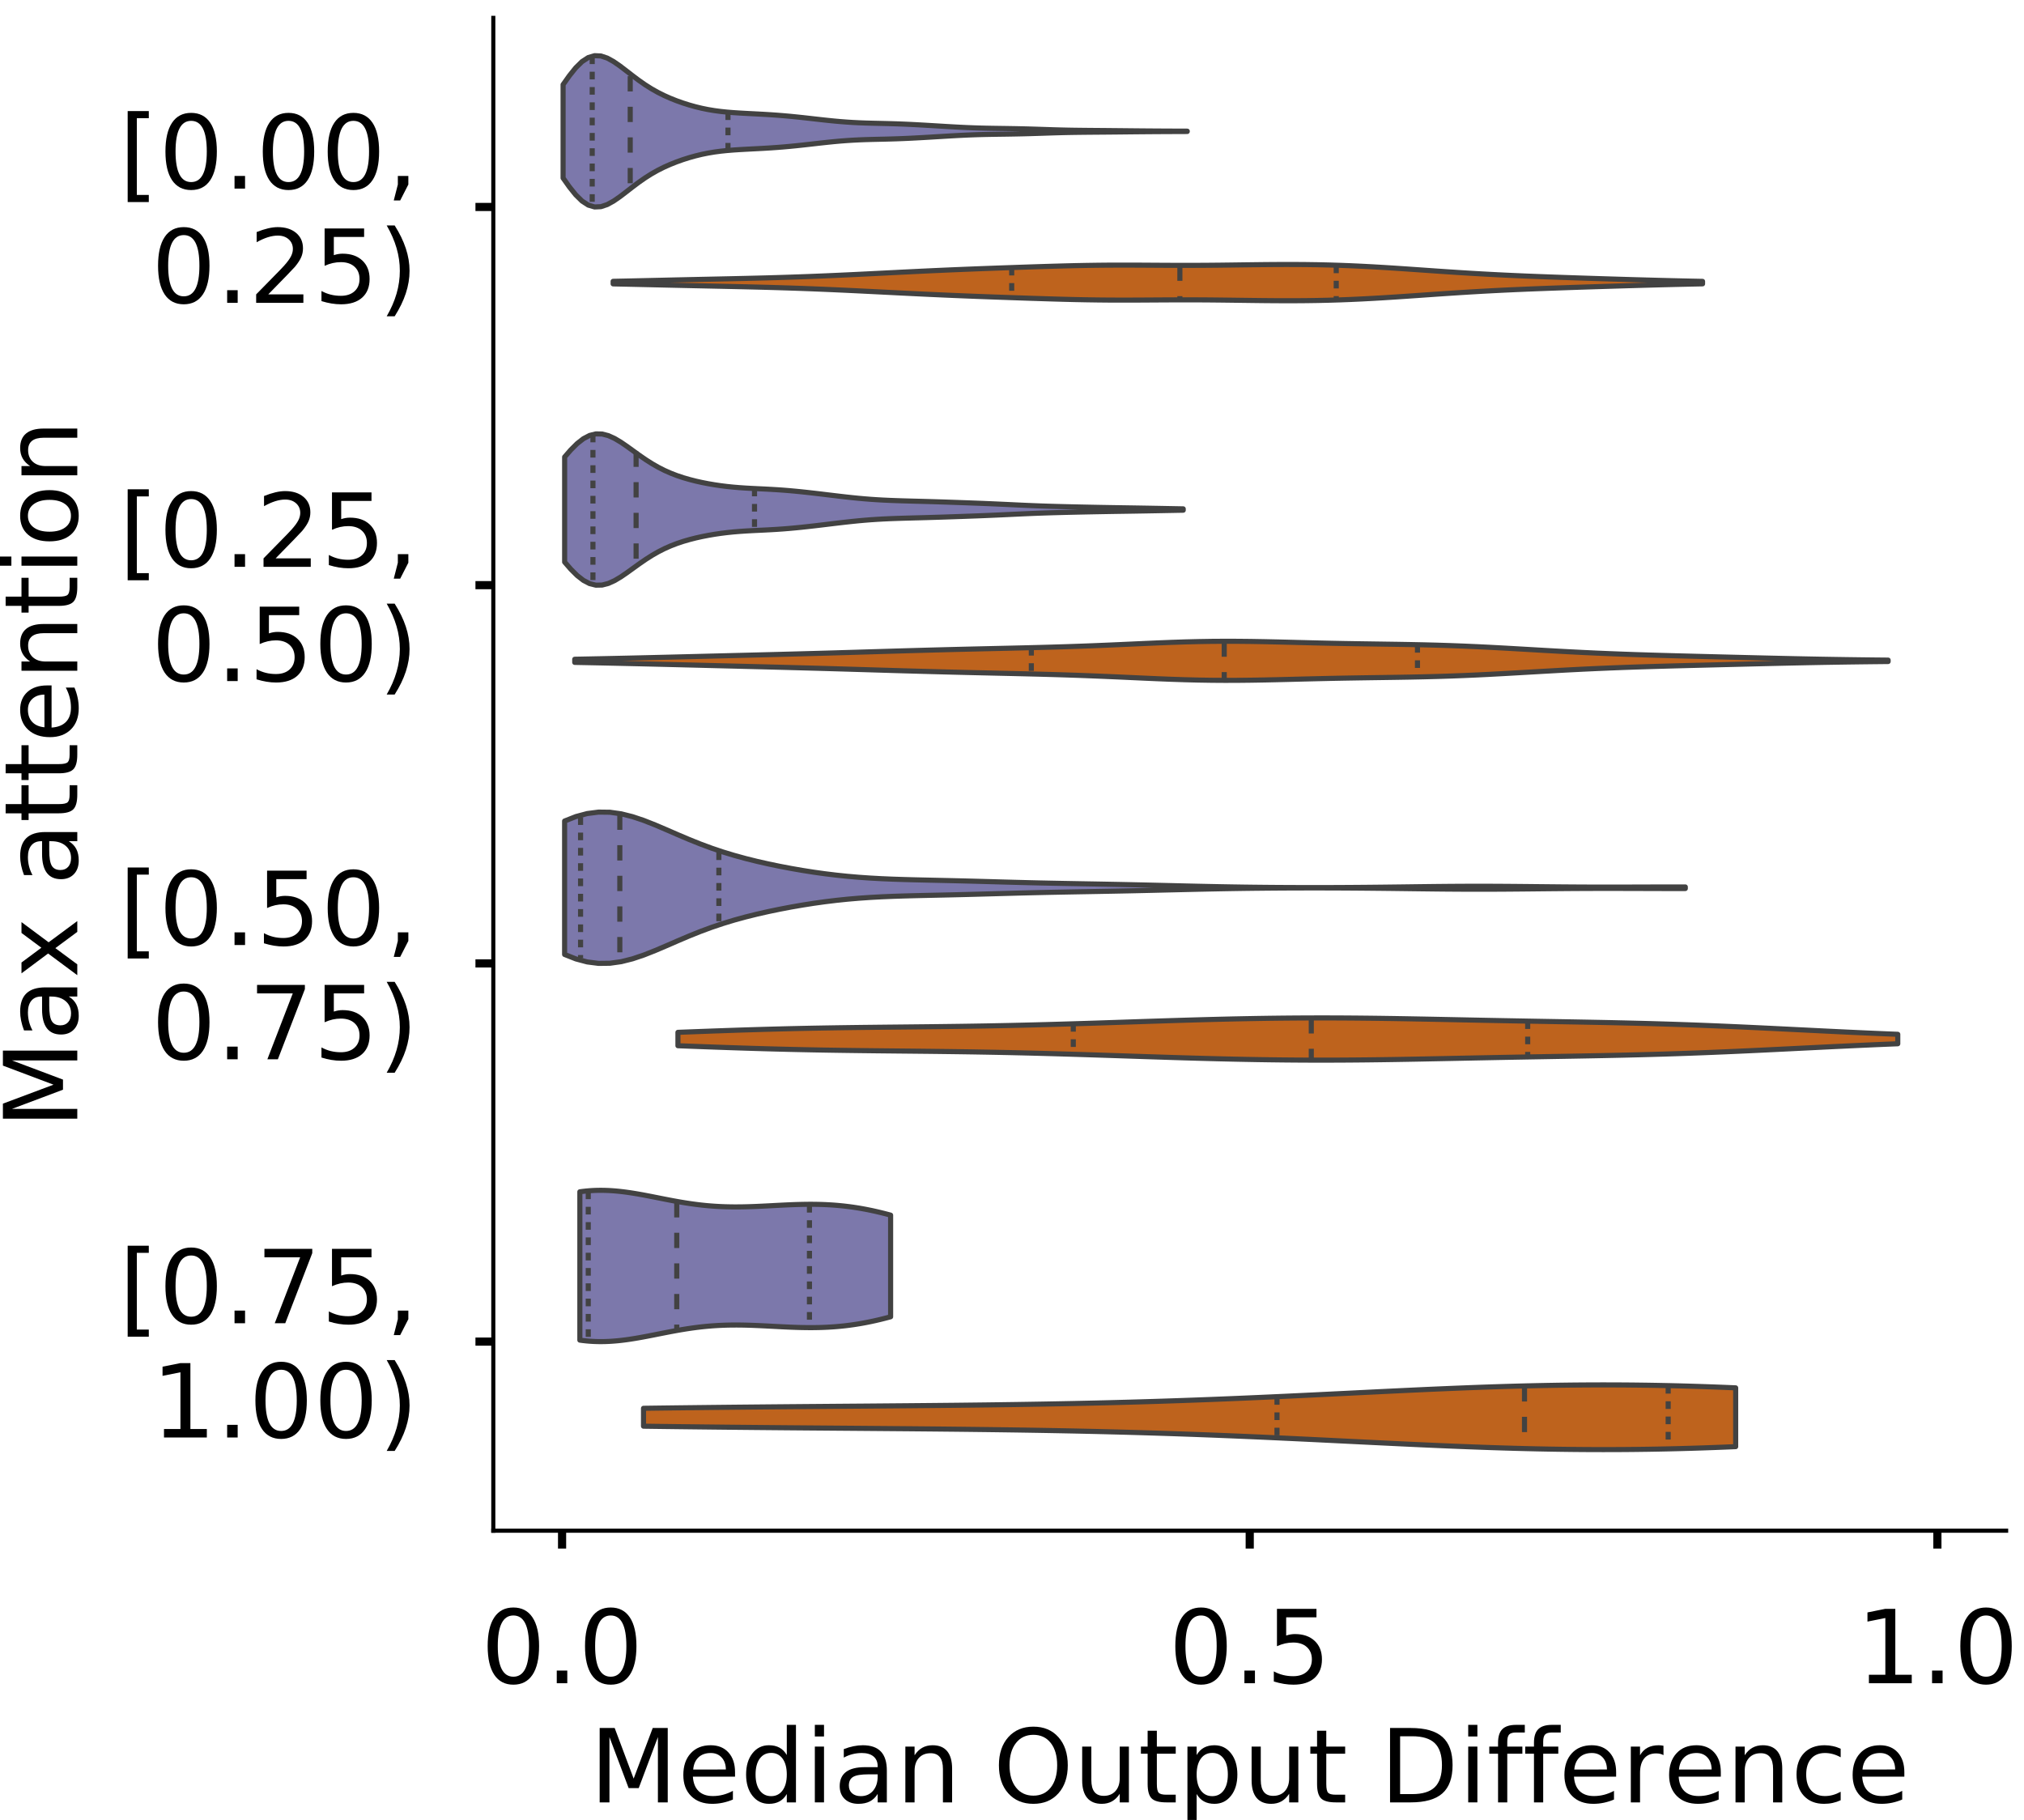 <?xml version="1.0" encoding="utf-8" standalone="no"?>
<!DOCTYPE svg PUBLIC "-//W3C//DTD SVG 1.1//EN"
  "http://www.w3.org/Graphics/SVG/1.1/DTD/svg11.dtd">
<!-- Created with matplotlib (https://matplotlib.org/) -->
<svg height="356.753pt" version="1.1" viewBox="0 0 396.753 356.753" width="396.753pt" xmlns="http://www.w3.org/2000/svg" xmlns:xlink="http://www.w3.org/1999/xlink">
 <defs>
  <style type="text/css">
*{stroke-linecap:butt;stroke-linejoin:round;}
  </style>
 </defs>
 <g id="figure_1">
  <g id="patch_1">
   <path d="M 0 356.753 
L 396.753 356.753 
L 396.753 0 
L 0 0 
z
" style="fill:#ffffff;"/>
  </g>
  <g id="axes_1">
   <g id="patch_2">
    <path d="M 96.7 300.053 
L 393.253 300.053 
L 393.253 3.5 
L 96.7 3.5 
z
" style="fill:#ffffff;"/>
   </g>
   <g id="PolyCollection_1">
    <defs>
     <path d="M 110.38 -321.854 
L 110.38 -340.17 
L 111.616 -341.915 
L 112.852 -343.458 
L 114.087 -344.674 
L 115.323 -345.478 
L 116.559 -345.839 
L 117.795 -345.783 
L 119.031 -345.371 
L 120.267 -344.692 
L 121.502 -343.84 
L 122.738 -342.898 
L 123.974 -341.939 
L 125.21 -341.011 
L 126.446 -340.148 
L 127.682 -339.365 
L 128.917 -338.666 
L 130.153 -338.046 
L 131.389 -337.495 
L 132.625 -337.004 
L 133.861 -336.565 
L 135.097 -336.173 
L 136.332 -335.827 
L 137.568 -335.528 
L 138.804 -335.276 
L 140.04 -335.07 
L 141.276 -334.906 
L 142.512 -334.777 
L 143.748 -334.677 
L 144.983 -334.596 
L 146.219 -334.527 
L 147.455 -334.463 
L 148.691 -334.399 
L 149.927 -334.33 
L 151.163 -334.254 
L 152.398 -334.167 
L 153.634 -334.068 
L 154.87 -333.958 
L 156.106 -333.835 
L 157.342 -333.704 
L 158.578 -333.566 
L 159.813 -333.426 
L 161.049 -333.287 
L 162.285 -333.153 
L 163.521 -333.029 
L 164.757 -332.918 
L 165.993 -332.823 
L 167.229 -332.744 
L 168.464 -332.683 
L 169.7 -332.637 
L 170.936 -332.602 
L 172.172 -332.573 
L 173.408 -332.544 
L 174.644 -332.512 
L 175.879 -332.473 
L 177.115 -332.426 
L 178.351 -332.371 
L 179.587 -332.308 
L 180.823 -332.24 
L 182.059 -332.168 
L 183.294 -332.094 
L 184.53 -332.019 
L 185.766 -331.945 
L 187.002 -331.874 
L 188.238 -331.808 
L 189.474 -331.749 
L 190.709 -331.699 
L 191.945 -331.659 
L 193.181 -331.628 
L 194.417 -331.604 
L 195.653 -331.585 
L 196.889 -331.567 
L 198.125 -331.548 
L 199.36 -331.526 
L 200.596 -331.499 
L 201.832 -331.466 
L 203.068 -331.429 
L 204.304 -331.388 
L 205.54 -331.348 
L 206.775 -331.309 
L 208.011 -331.275 
L 209.247 -331.247 
L 210.483 -331.225 
L 211.719 -331.208 
L 212.955 -331.195 
L 214.19 -331.184 
L 215.426 -331.174 
L 216.662 -331.164 
L 217.898 -331.152 
L 219.134 -331.14 
L 220.37 -331.128 
L 221.606 -331.115 
L 222.841 -331.103 
L 224.077 -331.092 
L 225.313 -331.082 
L 226.549 -331.073 
L 227.785 -331.066 
L 229.021 -331.06 
L 230.256 -331.054 
L 231.492 -331.05 
L 232.728 -331.045 
L 232.728 -330.979 
L 232.728 -330.979 
L 231.492 -330.974 
L 230.256 -330.969 
L 229.021 -330.964 
L 227.785 -330.958 
L 226.549 -330.951 
L 225.313 -330.942 
L 224.077 -330.932 
L 222.841 -330.921 
L 221.606 -330.909 
L 220.37 -330.896 
L 219.134 -330.883 
L 217.898 -330.871 
L 216.662 -330.86 
L 215.426 -330.85 
L 214.19 -330.84 
L 212.955 -330.829 
L 211.719 -330.816 
L 210.483 -330.799 
L 209.247 -330.777 
L 208.011 -330.749 
L 206.775 -330.714 
L 205.54 -330.676 
L 204.304 -330.635 
L 203.068 -330.595 
L 201.832 -330.558 
L 200.596 -330.525 
L 199.36 -330.498 
L 198.125 -330.475 
L 196.889 -330.456 
L 195.653 -330.439 
L 194.417 -330.42 
L 193.181 -330.396 
L 191.945 -330.365 
L 190.709 -330.325 
L 189.474 -330.275 
L 188.238 -330.216 
L 187.002 -330.15 
L 185.766 -330.078 
L 184.53 -330.004 
L 183.294 -329.93 
L 182.059 -329.855 
L 180.823 -329.784 
L 179.587 -329.716 
L 178.351 -329.653 
L 177.115 -329.598 
L 175.879 -329.55 
L 174.644 -329.511 
L 173.408 -329.479 
L 172.172 -329.451 
L 170.936 -329.422 
L 169.7 -329.387 
L 168.464 -329.341 
L 167.229 -329.279 
L 165.993 -329.201 
L 164.757 -329.106 
L 163.521 -328.995 
L 162.285 -328.87 
L 161.049 -328.737 
L 159.813 -328.598 
L 158.578 -328.458 
L 157.342 -328.32 
L 156.106 -328.188 
L 154.87 -328.066 
L 153.634 -327.955 
L 152.398 -327.857 
L 151.163 -327.77 
L 149.927 -327.694 
L 148.691 -327.625 
L 147.455 -327.561 
L 146.219 -327.497 
L 144.983 -327.428 
L 143.748 -327.347 
L 142.512 -327.246 
L 141.276 -327.118 
L 140.04 -326.954 
L 138.804 -326.747 
L 137.568 -326.496 
L 136.332 -326.196 
L 135.097 -325.851 
L 133.861 -325.459 
L 132.625 -325.019 
L 131.389 -324.528 
L 130.153 -323.978 
L 128.917 -323.358 
L 127.682 -322.659 
L 126.446 -321.876 
L 125.21 -321.012 
L 123.974 -320.085 
L 122.738 -319.125 
L 121.502 -318.184 
L 120.267 -317.331 
L 119.031 -316.652 
L 117.795 -316.241 
L 116.559 -316.184 
L 115.323 -316.546 
L 114.087 -317.35 
L 112.852 -318.565 
L 111.616 -320.109 
L 110.38 -321.854 
z
" id="m04c7c78bac" style="stroke:#424242;"/>
    </defs>
    <g clip-path="url(#pbaf3071755)">
     <use style="fill:#7c78ab;stroke:#424242;" x="0" xlink:href="#m04c7c78bac" y="356.753"/>
    </g>
   </g>
   <g id="PolyCollection_2">
    <defs>
     <path d="M 120.188 -301.105 
L 120.188 -301.608 
L 122.345 -301.653 
L 124.502 -301.7 
L 126.659 -301.749 
L 128.816 -301.798 
L 130.973 -301.848 
L 133.13 -301.896 
L 135.288 -301.944 
L 137.445 -301.99 
L 139.602 -302.036 
L 141.759 -302.082 
L 143.916 -302.129 
L 146.073 -302.178 
L 148.23 -302.23 
L 150.387 -302.285 
L 152.545 -302.347 
L 154.702 -302.414 
L 156.859 -302.487 
L 159.016 -302.567 
L 161.173 -302.654 
L 163.33 -302.746 
L 165.487 -302.844 
L 167.644 -302.946 
L 169.802 -303.052 
L 171.959 -303.16 
L 174.116 -303.268 
L 176.273 -303.377 
L 178.43 -303.483 
L 180.587 -303.588 
L 182.744 -303.689 
L 184.901 -303.786 
L 187.059 -303.879 
L 189.216 -303.967 
L 191.373 -304.052 
L 193.53 -304.133 
L 195.687 -304.211 
L 197.844 -304.287 
L 200.001 -304.361 
L 202.159 -304.434 
L 204.316 -304.503 
L 206.473 -304.569 
L 208.63 -304.629 
L 210.787 -304.682 
L 212.944 -304.725 
L 215.101 -304.757 
L 217.258 -304.778 
L 219.416 -304.786 
L 221.573 -304.785 
L 223.73 -304.776 
L 225.887 -304.763 
L 228.044 -304.75 
L 230.201 -304.74 
L 232.358 -304.736 
L 234.515 -304.739 
L 236.673 -304.751 
L 238.83 -304.771 
L 240.987 -304.797 
L 243.144 -304.826 
L 245.301 -304.854 
L 247.458 -304.88 
L 249.615 -304.899 
L 251.772 -304.909 
L 253.93 -304.907 
L 256.087 -304.891 
L 258.244 -304.86 
L 260.401 -304.811 
L 262.558 -304.746 
L 264.715 -304.664 
L 266.872 -304.565 
L 269.029 -304.452 
L 271.187 -304.326 
L 273.344 -304.189 
L 275.501 -304.045 
L 277.658 -303.897 
L 279.815 -303.746 
L 281.972 -303.596 
L 284.129 -303.45 
L 286.286 -303.31 
L 288.444 -303.177 
L 290.601 -303.052 
L 292.758 -302.936 
L 294.915 -302.828 
L 297.072 -302.729 
L 299.229 -302.636 
L 301.386 -302.551 
L 303.543 -302.47 
L 305.701 -302.393 
L 307.858 -302.319 
L 310.015 -302.247 
L 312.172 -302.178 
L 314.329 -302.11 
L 316.486 -302.044 
L 318.643 -301.979 
L 320.8 -301.917 
L 322.958 -301.857 
L 325.115 -301.799 
L 327.272 -301.744 
L 329.429 -301.693 
L 331.586 -301.644 
L 333.743 -301.6 
L 333.743 -301.113 
L 333.743 -301.113 
L 331.586 -301.069 
L 329.429 -301.02 
L 327.272 -300.969 
L 325.115 -300.914 
L 322.958 -300.856 
L 320.8 -300.796 
L 318.643 -300.734 
L 316.486 -300.669 
L 314.329 -300.603 
L 312.172 -300.535 
L 310.015 -300.466 
L 307.858 -300.394 
L 305.701 -300.32 
L 303.543 -300.243 
L 301.386 -300.162 
L 299.229 -300.077 
L 297.072 -299.984 
L 294.915 -299.885 
L 292.758 -299.777 
L 290.601 -299.661 
L 288.444 -299.536 
L 286.286 -299.403 
L 284.129 -299.263 
L 281.972 -299.117 
L 279.815 -298.967 
L 277.658 -298.816 
L 275.501 -298.668 
L 273.344 -298.524 
L 271.187 -298.387 
L 269.029 -298.261 
L 266.872 -298.148 
L 264.715 -298.049 
L 262.558 -297.967 
L 260.401 -297.902 
L 258.244 -297.853 
L 256.087 -297.822 
L 253.93 -297.806 
L 251.772 -297.804 
L 249.615 -297.814 
L 247.458 -297.833 
L 245.301 -297.859 
L 243.144 -297.887 
L 240.987 -297.916 
L 238.83 -297.942 
L 236.673 -297.962 
L 234.515 -297.974 
L 232.358 -297.977 
L 230.201 -297.973 
L 228.044 -297.963 
L 225.887 -297.95 
L 223.73 -297.937 
L 221.573 -297.928 
L 219.416 -297.927 
L 217.258 -297.935 
L 215.101 -297.956 
L 212.944 -297.988 
L 210.787 -298.031 
L 208.63 -298.084 
L 206.473 -298.144 
L 204.316 -298.21 
L 202.159 -298.279 
L 200.001 -298.352 
L 197.844 -298.426 
L 195.687 -298.502 
L 193.53 -298.58 
L 191.373 -298.661 
L 189.216 -298.746 
L 187.059 -298.834 
L 184.901 -298.927 
L 182.744 -299.024 
L 180.587 -299.125 
L 178.43 -299.23 
L 176.273 -299.336 
L 174.116 -299.445 
L 171.959 -299.553 
L 169.802 -299.661 
L 167.644 -299.767 
L 165.487 -299.869 
L 163.33 -299.967 
L 161.173 -300.059 
L 159.016 -300.146 
L 156.859 -300.226 
L 154.702 -300.299 
L 152.545 -300.366 
L 150.387 -300.428 
L 148.23 -300.483 
L 146.073 -300.535 
L 143.916 -300.584 
L 141.759 -300.631 
L 139.602 -300.677 
L 137.445 -300.723 
L 135.288 -300.769 
L 133.13 -300.817 
L 130.973 -300.865 
L 128.816 -300.915 
L 126.659 -300.964 
L 124.502 -301.013 
L 122.345 -301.06 
L 120.188 -301.105 
z
" id="m1117f36a89" style="stroke:#424242;"/>
    </defs>
    <g clip-path="url(#pbaf3071755)">
     <use style="fill:#be631d;stroke:#424242;" x="0" xlink:href="#m1117f36a89" y="356.753"/>
    </g>
   </g>
   <g id="PolyCollection_3">
    <defs>
     <path d="M 110.683 -246.574 
L 110.683 -267.173 
L 111.908 -268.583 
L 113.133 -269.803 
L 114.358 -270.758 
L 115.583 -271.398 
L 116.807 -271.701 
L 118.032 -271.677 
L 119.257 -271.359 
L 120.482 -270.803 
L 121.707 -270.074 
L 122.931 -269.236 
L 124.156 -268.352 
L 125.381 -267.47 
L 126.606 -266.628 
L 127.831 -265.85 
L 129.056 -265.149 
L 130.28 -264.529 
L 131.505 -263.988 
L 132.73 -263.517 
L 133.955 -263.109 
L 135.18 -262.754 
L 136.404 -262.443 
L 137.629 -262.17 
L 138.854 -261.931 
L 140.079 -261.722 
L 141.304 -261.542 
L 142.528 -261.39 
L 143.753 -261.264 
L 144.978 -261.162 
L 146.203 -261.079 
L 147.428 -261.011 
L 148.653 -260.951 
L 149.877 -260.893 
L 151.102 -260.829 
L 152.327 -260.756 
L 153.552 -260.671 
L 154.777 -260.572 
L 156.001 -260.46 
L 157.226 -260.337 
L 158.451 -260.205 
L 159.676 -260.065 
L 160.901 -259.921 
L 162.126 -259.773 
L 163.35 -259.626 
L 164.575 -259.48 
L 165.8 -259.339 
L 167.025 -259.206 
L 168.25 -259.083 
L 169.474 -258.973 
L 170.699 -258.876 
L 171.924 -258.794 
L 173.149 -258.725 
L 174.374 -258.669 
L 175.598 -258.622 
L 176.823 -258.582 
L 178.048 -258.547 
L 179.273 -258.514 
L 180.498 -258.482 
L 181.723 -258.448 
L 182.947 -258.412 
L 184.172 -258.375 
L 185.397 -258.335 
L 186.622 -258.294 
L 187.847 -258.251 
L 189.071 -258.208 
L 190.296 -258.163 
L 191.521 -258.118 
L 192.746 -258.07 
L 193.971 -258.019 
L 195.196 -257.966 
L 196.42 -257.91 
L 197.645 -257.853 
L 198.87 -257.794 
L 200.095 -257.737 
L 201.32 -257.682 
L 202.544 -257.631 
L 203.769 -257.584 
L 204.994 -257.542 
L 206.219 -257.504 
L 207.444 -257.47 
L 208.668 -257.438 
L 209.893 -257.409 
L 211.118 -257.381 
L 212.343 -257.355 
L 213.568 -257.33 
L 214.793 -257.306 
L 216.017 -257.283 
L 217.242 -257.262 
L 218.467 -257.242 
L 219.692 -257.223 
L 220.917 -257.204 
L 222.141 -257.185 
L 223.366 -257.165 
L 224.591 -257.144 
L 225.816 -257.122 
L 227.041 -257.1 
L 228.265 -257.077 
L 229.49 -257.054 
L 230.715 -257.031 
L 231.94 -257.008 
L 231.94 -256.739 
L 231.94 -256.739 
L 230.715 -256.716 
L 229.49 -256.693 
L 228.265 -256.67 
L 227.041 -256.647 
L 225.816 -256.625 
L 224.591 -256.603 
L 223.366 -256.582 
L 222.141 -256.562 
L 220.917 -256.543 
L 219.692 -256.524 
L 218.467 -256.505 
L 217.242 -256.485 
L 216.017 -256.464 
L 214.793 -256.441 
L 213.568 -256.417 
L 212.343 -256.392 
L 211.118 -256.366 
L 209.893 -256.338 
L 208.668 -256.309 
L 207.444 -256.277 
L 206.219 -256.243 
L 204.994 -256.205 
L 203.769 -256.163 
L 202.544 -256.116 
L 201.32 -256.065 
L 200.095 -256.01 
L 198.87 -255.953 
L 197.645 -255.894 
L 196.42 -255.837 
L 195.196 -255.781 
L 193.971 -255.728 
L 192.746 -255.677 
L 191.521 -255.629 
L 190.296 -255.584 
L 189.071 -255.539 
L 187.847 -255.496 
L 186.622 -255.453 
L 185.397 -255.412 
L 184.172 -255.372 
L 182.947 -255.335 
L 181.723 -255.299 
L 180.498 -255.265 
L 179.273 -255.233 
L 178.048 -255.2 
L 176.823 -255.165 
L 175.598 -255.125 
L 174.374 -255.078 
L 173.149 -255.022 
L 171.924 -254.953 
L 170.699 -254.871 
L 169.474 -254.774 
L 168.25 -254.664 
L 167.025 -254.541 
L 165.8 -254.408 
L 164.575 -254.267 
L 163.35 -254.121 
L 162.126 -253.974 
L 160.901 -253.826 
L 159.676 -253.682 
L 158.451 -253.542 
L 157.226 -253.41 
L 156.001 -253.287 
L 154.777 -253.175 
L 153.552 -253.076 
L 152.327 -252.991 
L 151.102 -252.918 
L 149.877 -252.854 
L 148.653 -252.796 
L 147.428 -252.736 
L 146.203 -252.668 
L 144.978 -252.585 
L 143.753 -252.483 
L 142.528 -252.357 
L 141.304 -252.205 
L 140.079 -252.025 
L 138.854 -251.816 
L 137.629 -251.577 
L 136.404 -251.304 
L 135.18 -250.993 
L 133.955 -250.638 
L 132.73 -250.23 
L 131.505 -249.759 
L 130.28 -249.218 
L 129.056 -248.598 
L 127.831 -247.897 
L 126.606 -247.119 
L 125.381 -246.277 
L 124.156 -245.395 
L 122.931 -244.511 
L 121.707 -243.673 
L 120.482 -242.944 
L 119.257 -242.388 
L 118.032 -242.07 
L 116.807 -242.046 
L 115.583 -242.349 
L 114.358 -242.989 
L 113.133 -243.944 
L 111.908 -245.164 
L 110.683 -246.574 
z
" id="m64ba92608f" style="stroke:#424242;"/>
    </defs>
    <g clip-path="url(#pbaf3071755)">
     <use style="fill:#7c78ab;stroke:#424242;" x="0" xlink:href="#m64ba92608f" y="356.753"/>
    </g>
   </g>
   <g id="PolyCollection_4">
    <defs>
     <path d="M 112.663 -226.909 
L 112.663 -227.528 
L 115.263 -227.578 
L 117.864 -227.631 
L 120.464 -227.686 
L 123.065 -227.744 
L 125.666 -227.804 
L 128.266 -227.865 
L 130.867 -227.928 
L 133.467 -227.992 
L 136.068 -228.057 
L 138.669 -228.122 
L 141.269 -228.187 
L 143.87 -228.252 
L 146.47 -228.317 
L 149.071 -228.383 
L 151.672 -228.449 
L 154.272 -228.517 
L 156.873 -228.586 
L 159.473 -228.657 
L 162.074 -228.73 
L 164.674 -228.806 
L 167.275 -228.882 
L 169.876 -228.96 
L 172.476 -229.037 
L 175.077 -229.114 
L 177.677 -229.19 
L 180.278 -229.264 
L 182.879 -229.334 
L 185.479 -229.402 
L 188.08 -229.467 
L 190.68 -229.529 
L 193.281 -229.589 
L 195.882 -229.648 
L 198.482 -229.707 
L 201.083 -229.769 
L 203.683 -229.834 
L 206.284 -229.905 
L 208.885 -229.983 
L 211.485 -230.071 
L 214.086 -230.168 
L 216.686 -230.274 
L 219.287 -230.388 
L 221.888 -230.505 
L 224.488 -230.623 
L 227.089 -230.736 
L 229.689 -230.838 
L 232.29 -230.924 
L 234.891 -230.989 
L 237.491 -231.032 
L 240.092 -231.049 
L 242.692 -231.042 
L 245.293 -231.015 
L 247.894 -230.969 
L 250.494 -230.912 
L 253.095 -230.848 
L 255.695 -230.782 
L 258.296 -230.719 
L 260.897 -230.661 
L 263.497 -230.61 
L 266.098 -230.566 
L 268.698 -230.527 
L 271.299 -230.489 
L 273.9 -230.451 
L 276.5 -230.406 
L 279.101 -230.352 
L 281.701 -230.285 
L 284.302 -230.202 
L 286.903 -230.104 
L 289.503 -229.99 
L 292.104 -229.862 
L 294.704 -229.723 
L 297.305 -229.575 
L 299.906 -229.425 
L 302.506 -229.274 
L 305.107 -229.127 
L 307.707 -228.987 
L 310.308 -228.855 
L 312.908 -228.734 
L 315.509 -228.623 
L 318.11 -228.523 
L 320.71 -228.432 
L 323.311 -228.35 
L 325.911 -228.274 
L 328.512 -228.203 
L 331.113 -228.136 
L 333.713 -228.07 
L 336.314 -228.005 
L 338.914 -227.94 
L 341.515 -227.876 
L 344.116 -227.812 
L 346.716 -227.75 
L 349.317 -227.69 
L 351.917 -227.632 
L 354.518 -227.579 
L 357.119 -227.53 
L 359.719 -227.486 
L 362.32 -227.447 
L 364.92 -227.412 
L 367.521 -227.382 
L 370.122 -227.356 
L 370.122 -227.081 
L 370.122 -227.081 
L 367.521 -227.054 
L 364.92 -227.024 
L 362.32 -226.99 
L 359.719 -226.95 
L 357.119 -226.906 
L 354.518 -226.857 
L 351.917 -226.804 
L 349.317 -226.747 
L 346.716 -226.687 
L 344.116 -226.624 
L 341.515 -226.56 
L 338.914 -226.496 
L 336.314 -226.431 
L 333.713 -226.366 
L 331.113 -226.301 
L 328.512 -226.233 
L 325.911 -226.162 
L 323.311 -226.086 
L 320.71 -226.004 
L 318.11 -225.913 
L 315.509 -225.813 
L 312.908 -225.702 
L 310.308 -225.581 
L 307.707 -225.45 
L 305.107 -225.309 
L 302.506 -225.162 
L 299.906 -225.012 
L 297.305 -224.861 
L 294.704 -224.714 
L 292.104 -224.574 
L 289.503 -224.446 
L 286.903 -224.332 
L 284.302 -224.234 
L 281.701 -224.152 
L 279.101 -224.085 
L 276.5 -224.03 
L 273.9 -223.986 
L 271.299 -223.947 
L 268.698 -223.91 
L 266.098 -223.87 
L 263.497 -223.826 
L 260.897 -223.775 
L 258.296 -223.717 
L 255.695 -223.654 
L 253.095 -223.588 
L 250.494 -223.524 
L 247.894 -223.467 
L 245.293 -223.422 
L 242.692 -223.394 
L 240.092 -223.387 
L 237.491 -223.405 
L 234.891 -223.447 
L 232.29 -223.512 
L 229.689 -223.598 
L 227.089 -223.7 
L 224.488 -223.813 
L 221.888 -223.931 
L 219.287 -224.049 
L 216.686 -224.162 
L 214.086 -224.268 
L 211.485 -224.366 
L 208.885 -224.453 
L 206.284 -224.532 
L 203.683 -224.603 
L 201.083 -224.668 
L 198.482 -224.729 
L 195.882 -224.788 
L 193.281 -224.847 
L 190.68 -224.907 
L 188.08 -224.969 
L 185.479 -225.034 
L 182.879 -225.102 
L 180.278 -225.173 
L 177.677 -225.246 
L 175.077 -225.322 
L 172.476 -225.399 
L 169.876 -225.477 
L 167.275 -225.554 
L 164.674 -225.631 
L 162.074 -225.706 
L 159.473 -225.779 
L 156.873 -225.85 
L 154.272 -225.919 
L 151.672 -225.987 
L 149.071 -226.054 
L 146.47 -226.119 
L 143.87 -226.185 
L 141.269 -226.25 
L 138.669 -226.315 
L 136.068 -226.38 
L 133.467 -226.444 
L 130.867 -226.508 
L 128.266 -226.571 
L 125.666 -226.632 
L 123.065 -226.692 
L 120.464 -226.75 
L 117.864 -226.806 
L 115.263 -226.859 
L 112.663 -226.909 
z
" id="m1b06cdffb6" style="stroke:#424242;"/>
    </defs>
    <g clip-path="url(#pbaf3071755)">
     <use style="fill:#be631d;stroke:#424242;" x="0" xlink:href="#m1b06cdffb6" y="356.753"/>
    </g>
   </g>
   <g id="PolyCollection_5">
    <defs>
     <path d="M 110.677 -169.655 
L 110.677 -195.815 
L 112.896 -196.689 
L 115.115 -197.28 
L 117.334 -197.563 
L 119.553 -197.537 
L 121.772 -197.225 
L 123.991 -196.669 
L 126.21 -195.923 
L 128.429 -195.046 
L 130.648 -194.099 
L 132.867 -193.134 
L 135.086 -192.193 
L 137.305 -191.303 
L 139.524 -190.483 
L 141.743 -189.737 
L 143.962 -189.064 
L 146.181 -188.456 
L 148.4 -187.905 
L 150.619 -187.402 
L 152.838 -186.942 
L 155.057 -186.52 
L 157.276 -186.134 
L 159.495 -185.786 
L 161.714 -185.476 
L 163.933 -185.206 
L 166.152 -184.976 
L 168.371 -184.785 
L 170.59 -184.632 
L 172.809 -184.511 
L 175.028 -184.417 
L 177.248 -184.345 
L 179.467 -184.286 
L 181.686 -184.235 
L 183.905 -184.186 
L 186.124 -184.137 
L 188.343 -184.084 
L 190.562 -184.028 
L 192.781 -183.968 
L 195 -183.906 
L 197.219 -183.844 
L 199.438 -183.785 
L 201.657 -183.728 
L 203.876 -183.676 
L 206.095 -183.629 
L 208.314 -183.585 
L 210.533 -183.544 
L 212.752 -183.504 
L 214.971 -183.465 
L 217.19 -183.424 
L 219.409 -183.381 
L 221.628 -183.335 
L 223.847 -183.286 
L 226.066 -183.235 
L 228.285 -183.183 
L 230.504 -183.13 
L 232.723 -183.077 
L 234.942 -183.026 
L 237.161 -182.979 
L 239.38 -182.935 
L 241.599 -182.896 
L 243.819 -182.862 
L 246.038 -182.834 
L 248.257 -182.811 
L 250.476 -182.793 
L 252.695 -182.781 
L 254.914 -182.773 
L 257.133 -182.77 
L 259.352 -182.771 
L 261.571 -182.777 
L 263.79 -182.788 
L 266.009 -182.802 
L 268.228 -182.821 
L 270.447 -182.843 
L 272.666 -182.869 
L 274.885 -182.896 
L 277.104 -182.925 
L 279.323 -182.953 
L 281.542 -182.978 
L 283.761 -182.999 
L 285.98 -183.015 
L 288.199 -183.024 
L 290.418 -183.026 
L 292.637 -183.02 
L 294.856 -183.008 
L 297.075 -182.991 
L 299.294 -182.97 
L 301.513 -182.947 
L 303.732 -182.925 
L 305.951 -182.904 
L 308.17 -182.887 
L 310.389 -182.874 
L 312.609 -182.866 
L 314.828 -182.864 
L 317.047 -182.865 
L 319.266 -182.87 
L 321.485 -182.876 
L 323.704 -182.883 
L 325.923 -182.889 
L 328.142 -182.892 
L 330.361 -182.892 
L 330.361 -182.579 
L 330.361 -182.579 
L 328.142 -182.578 
L 325.923 -182.581 
L 323.704 -182.587 
L 321.485 -182.594 
L 319.266 -182.6 
L 317.047 -182.605 
L 314.828 -182.607 
L 312.609 -182.604 
L 310.389 -182.596 
L 308.17 -182.584 
L 305.951 -182.566 
L 303.732 -182.546 
L 301.513 -182.523 
L 299.294 -182.5 
L 297.075 -182.479 
L 294.856 -182.462 
L 292.637 -182.45 
L 290.418 -182.445 
L 288.199 -182.446 
L 285.98 -182.456 
L 283.761 -182.471 
L 281.542 -182.492 
L 279.323 -182.518 
L 277.104 -182.545 
L 274.885 -182.574 
L 272.666 -182.602 
L 270.447 -182.627 
L 268.228 -182.649 
L 266.009 -182.668 
L 263.79 -182.683 
L 261.571 -182.693 
L 259.352 -182.699 
L 257.133 -182.7 
L 254.914 -182.697 
L 252.695 -182.69 
L 250.476 -182.677 
L 248.257 -182.659 
L 246.038 -182.636 
L 243.819 -182.608 
L 241.599 -182.574 
L 239.38 -182.535 
L 237.161 -182.491 
L 234.942 -182.444 
L 232.723 -182.393 
L 230.504 -182.341 
L 228.285 -182.288 
L 226.066 -182.235 
L 223.847 -182.184 
L 221.628 -182.135 
L 219.409 -182.09 
L 217.19 -182.047 
L 214.971 -182.006 
L 212.752 -181.966 
L 210.533 -181.926 
L 208.314 -181.885 
L 206.095 -181.842 
L 203.876 -181.794 
L 201.657 -181.742 
L 199.438 -181.686 
L 197.219 -181.626 
L 195 -181.564 
L 192.781 -181.503 
L 190.562 -181.443 
L 188.343 -181.386 
L 186.124 -181.333 
L 183.905 -181.284 
L 181.686 -181.236 
L 179.467 -181.185 
L 177.248 -181.126 
L 175.028 -181.053 
L 172.809 -180.959 
L 170.59 -180.839 
L 168.371 -180.685 
L 166.152 -180.495 
L 163.933 -180.265 
L 161.714 -179.995 
L 159.495 -179.685 
L 157.276 -179.336 
L 155.057 -178.951 
L 152.838 -178.528 
L 150.619 -178.068 
L 148.4 -177.565 
L 146.181 -177.014 
L 143.962 -176.407 
L 141.743 -175.733 
L 139.524 -174.987 
L 137.305 -174.167 
L 135.086 -173.278 
L 132.867 -172.336 
L 130.648 -171.371 
L 128.429 -170.424 
L 126.21 -169.548 
L 123.991 -168.801 
L 121.772 -168.245 
L 119.553 -167.933 
L 117.334 -167.907 
L 115.115 -168.19 
L 112.896 -168.781 
L 110.677 -169.655 
z
" id="mccf8a022de" style="stroke:#424242;"/>
    </defs>
    <g clip-path="url(#pbaf3071755)">
     <use style="fill:#7c78ab;stroke:#424242;" x="0" xlink:href="#mccf8a022de" y="356.753"/>
    </g>
   </g>
   <g id="PolyCollection_6">
    <defs>
     <path d="M 132.892 -151.767 
L 132.892 -154.393 
L 135.307 -154.485 
L 137.723 -154.575 
L 140.138 -154.663 
L 142.553 -154.748 
L 144.969 -154.829 
L 147.384 -154.905 
L 149.799 -154.977 
L 152.215 -155.042 
L 154.63 -155.103 
L 157.045 -155.157 
L 159.461 -155.206 
L 161.876 -155.249 
L 164.291 -155.288 
L 166.707 -155.322 
L 169.122 -155.353 
L 171.537 -155.38 
L 173.953 -155.406 
L 176.368 -155.43 
L 178.783 -155.455 
L 181.199 -155.48 
L 183.614 -155.507 
L 186.029 -155.537 
L 188.445 -155.569 
L 190.86 -155.606 
L 193.275 -155.646 
L 195.691 -155.692 
L 198.106 -155.742 
L 200.521 -155.797 
L 202.937 -155.857 
L 205.352 -155.921 
L 207.767 -155.989 
L 210.183 -156.061 
L 212.598 -156.135 
L 215.013 -156.212 
L 217.429 -156.291 
L 219.844 -156.371 
L 222.259 -156.451 
L 224.675 -156.531 
L 227.09 -156.609 
L 229.505 -156.686 
L 231.921 -156.759 
L 234.336 -156.83 
L 236.751 -156.896 
L 239.167 -156.958 
L 241.582 -157.015 
L 243.997 -157.065 
L 246.413 -157.109 
L 248.828 -157.146 
L 251.243 -157.176 
L 253.659 -157.197 
L 256.074 -157.211 
L 258.489 -157.217 
L 260.905 -157.215 
L 263.32 -157.205 
L 265.735 -157.188 
L 268.151 -157.164 
L 270.566 -157.134 
L 272.981 -157.098 
L 275.397 -157.058 
L 277.812 -157.014 
L 280.227 -156.968 
L 282.643 -156.92 
L 285.058 -156.871 
L 287.473 -156.822 
L 289.889 -156.773 
L 292.304 -156.725 
L 294.719 -156.679 
L 297.135 -156.634 
L 299.55 -156.59 
L 301.965 -156.547 
L 304.381 -156.505 
L 306.796 -156.463 
L 309.211 -156.42 
L 311.627 -156.375 
L 314.042 -156.328 
L 316.457 -156.278 
L 318.873 -156.223 
L 321.288 -156.164 
L 323.703 -156.1 
L 326.119 -156.029 
L 328.534 -155.953 
L 330.949 -155.87 
L 333.365 -155.78 
L 335.78 -155.685 
L 338.195 -155.584 
L 340.611 -155.478 
L 343.026 -155.367 
L 345.441 -155.253 
L 347.857 -155.136 
L 350.272 -155.017 
L 352.687 -154.897 
L 355.103 -154.777 
L 357.518 -154.658 
L 359.933 -154.541 
L 362.349 -154.426 
L 364.764 -154.315 
L 367.179 -154.208 
L 369.595 -154.105 
L 372.01 -154.007 
L 372.01 -152.153 
L 372.01 -152.153 
L 369.595 -152.055 
L 367.179 -151.952 
L 364.764 -151.845 
L 362.349 -151.733 
L 359.933 -151.619 
L 357.518 -151.501 
L 355.103 -151.382 
L 352.687 -151.262 
L 350.272 -151.142 
L 347.857 -151.024 
L 345.441 -150.906 
L 343.026 -150.792 
L 340.611 -150.682 
L 338.195 -150.576 
L 335.78 -150.475 
L 333.365 -150.379 
L 330.949 -150.29 
L 328.534 -150.207 
L 326.119 -150.13 
L 323.703 -150.06 
L 321.288 -149.995 
L 318.873 -149.936 
L 316.457 -149.882 
L 314.042 -149.832 
L 311.627 -149.785 
L 309.211 -149.74 
L 306.796 -149.697 
L 304.381 -149.655 
L 301.965 -149.612 
L 299.55 -149.57 
L 297.135 -149.526 
L 294.719 -149.481 
L 292.304 -149.434 
L 289.889 -149.387 
L 287.473 -149.338 
L 285.058 -149.289 
L 282.643 -149.24 
L 280.227 -149.192 
L 277.812 -149.145 
L 275.397 -149.102 
L 272.981 -149.061 
L 270.566 -149.026 
L 268.151 -148.996 
L 265.735 -148.972 
L 263.32 -148.955 
L 260.905 -148.945 
L 258.489 -148.943 
L 256.074 -148.948 
L 253.659 -148.962 
L 251.243 -148.984 
L 248.828 -149.014 
L 246.413 -149.051 
L 243.997 -149.095 
L 241.582 -149.145 
L 239.167 -149.201 
L 236.751 -149.263 
L 234.336 -149.33 
L 231.921 -149.4 
L 229.505 -149.474 
L 227.09 -149.551 
L 224.675 -149.629 
L 222.259 -149.709 
L 219.844 -149.789 
L 217.429 -149.869 
L 215.013 -149.947 
L 212.598 -150.024 
L 210.183 -150.099 
L 207.767 -150.171 
L 205.352 -150.239 
L 202.937 -150.303 
L 200.521 -150.363 
L 198.106 -150.418 
L 195.691 -150.468 
L 193.275 -150.513 
L 190.86 -150.554 
L 188.445 -150.591 
L 186.029 -150.623 
L 183.614 -150.653 
L 181.199 -150.68 
L 178.783 -150.705 
L 176.368 -150.729 
L 173.953 -150.754 
L 171.537 -150.779 
L 169.122 -150.807 
L 166.707 -150.838 
L 164.291 -150.872 
L 161.876 -150.91 
L 159.461 -150.954 
L 157.045 -151.003 
L 154.63 -151.057 
L 152.215 -151.117 
L 149.799 -151.183 
L 147.384 -151.254 
L 144.969 -151.331 
L 142.553 -151.412 
L 140.138 -151.496 
L 137.723 -151.584 
L 135.307 -151.675 
L 132.892 -151.767 
z
" id="mc6753ce768" style="stroke:#424242;"/>
    </defs>
    <g clip-path="url(#pbaf3071755)">
     <use style="fill:#be631d;stroke:#424242;" x="0" xlink:href="#mc6753ce768" y="356.753"/>
    </g>
   </g>
   <g id="PolyCollection_7">
    <defs>
     <path d="M 113.665 -94.058 
L 113.665 -123.136 
L 114.28 -123.217 
L 114.895 -123.285 
L 115.511 -123.339 
L 116.126 -123.38 
L 116.741 -123.408 
L 117.357 -123.422 
L 117.972 -123.424 
L 118.587 -123.414 
L 119.203 -123.392 
L 119.818 -123.359 
L 120.433 -123.315 
L 121.049 -123.26 
L 121.664 -123.196 
L 122.279 -123.123 
L 122.895 -123.042 
L 123.51 -122.954 
L 124.125 -122.858 
L 124.741 -122.757 
L 125.356 -122.65 
L 125.971 -122.539 
L 126.587 -122.424 
L 127.202 -122.306 
L 127.817 -122.186 
L 128.432 -122.064 
L 129.048 -121.942 
L 129.663 -121.82 
L 130.278 -121.699 
L 130.894 -121.58 
L 131.509 -121.462 
L 132.124 -121.347 
L 132.74 -121.236 
L 133.355 -121.128 
L 133.97 -121.025 
L 134.586 -120.926 
L 135.201 -120.833 
L 135.816 -120.745 
L 136.432 -120.663 
L 137.047 -120.587 
L 137.662 -120.517 
L 138.278 -120.453 
L 138.893 -120.397 
L 139.508 -120.347 
L 140.124 -120.303 
L 140.739 -120.266 
L 141.354 -120.235 
L 141.97 -120.211 
L 142.585 -120.193 
L 143.2 -120.181 
L 143.816 -120.174 
L 144.431 -120.173 
L 145.046 -120.177 
L 145.661 -120.186 
L 146.277 -120.199 
L 146.892 -120.216 
L 147.507 -120.237 
L 148.123 -120.26 
L 148.738 -120.287 
L 149.353 -120.315 
L 149.969 -120.346 
L 150.584 -120.377 
L 151.199 -120.409 
L 151.815 -120.442 
L 152.43 -120.474 
L 153.045 -120.506 
L 153.661 -120.536 
L 154.276 -120.565 
L 154.891 -120.592 
L 155.507 -120.616 
L 156.122 -120.637 
L 156.737 -120.654 
L 157.353 -120.668 
L 157.968 -120.678 
L 158.583 -120.683 
L 159.199 -120.683 
L 159.814 -120.678 
L 160.429 -120.667 
L 161.045 -120.65 
L 161.66 -120.628 
L 162.275 -120.599 
L 162.891 -120.563 
L 163.506 -120.521 
L 164.121 -120.472 
L 164.736 -120.416 
L 165.352 -120.353 
L 165.967 -120.282 
L 166.582 -120.205 
L 167.198 -120.12 
L 167.813 -120.028 
L 168.428 -119.929 
L 169.044 -119.822 
L 169.659 -119.709 
L 170.274 -119.588 
L 170.89 -119.461 
L 171.505 -119.326 
L 172.12 -119.186 
L 172.736 -119.038 
L 173.351 -118.885 
L 173.966 -118.726 
L 174.582 -118.561 
L 174.582 -98.633 
L 174.582 -98.633 
L 173.966 -98.468 
L 173.351 -98.309 
L 172.736 -98.155 
L 172.12 -98.008 
L 171.505 -97.867 
L 170.89 -97.733 
L 170.274 -97.606 
L 169.659 -97.485 
L 169.044 -97.372 
L 168.428 -97.265 
L 167.813 -97.166 
L 167.198 -97.074 
L 166.582 -96.989 
L 165.967 -96.911 
L 165.352 -96.841 
L 164.736 -96.778 
L 164.121 -96.722 
L 163.506 -96.673 
L 162.891 -96.631 
L 162.275 -96.595 
L 161.66 -96.566 
L 161.045 -96.543 
L 160.429 -96.527 
L 159.814 -96.516 
L 159.199 -96.511 
L 158.583 -96.511 
L 157.968 -96.516 
L 157.353 -96.526 
L 156.737 -96.539 
L 156.122 -96.557 
L 155.507 -96.578 
L 154.891 -96.602 
L 154.276 -96.629 
L 153.661 -96.657 
L 153.045 -96.688 
L 152.43 -96.719 
L 151.815 -96.752 
L 151.199 -96.784 
L 150.584 -96.817 
L 149.969 -96.848 
L 149.353 -96.878 
L 148.738 -96.907 
L 148.123 -96.933 
L 147.507 -96.957 
L 146.892 -96.978 
L 146.277 -96.995 
L 145.661 -97.008 
L 145.046 -97.017 
L 144.431 -97.021 
L 143.816 -97.019 
L 143.2 -97.013 
L 142.585 -97.001 
L 141.97 -96.983 
L 141.354 -96.958 
L 140.739 -96.928 
L 140.124 -96.891 
L 139.508 -96.847 
L 138.893 -96.797 
L 138.278 -96.74 
L 137.662 -96.677 
L 137.047 -96.607 
L 136.432 -96.531 
L 135.816 -96.449 
L 135.201 -96.361 
L 134.586 -96.268 
L 133.97 -96.169 
L 133.355 -96.066 
L 132.74 -95.958 
L 132.124 -95.846 
L 131.509 -95.732 
L 130.894 -95.614 
L 130.278 -95.494 
L 129.663 -95.373 
L 129.048 -95.251 
L 128.432 -95.129 
L 127.817 -95.008 
L 127.202 -94.888 
L 126.587 -94.77 
L 125.971 -94.655 
L 125.356 -94.544 
L 124.741 -94.437 
L 124.125 -94.336 
L 123.51 -94.24 
L 122.895 -94.151 
L 122.279 -94.07 
L 121.664 -93.997 
L 121.049 -93.933 
L 120.433 -93.879 
L 119.818 -93.835 
L 119.203 -93.801 
L 118.587 -93.779 
L 117.972 -93.769 
L 117.357 -93.771 
L 116.741 -93.786 
L 116.126 -93.813 
L 115.511 -93.854 
L 114.895 -93.909 
L 114.28 -93.976 
L 113.665 -94.058 
z
" id="m7974ab1f40" style="stroke:#424242;"/>
    </defs>
    <g clip-path="url(#pbaf3071755)">
     <use style="fill:#7c78ab;stroke:#424242;" x="0" xlink:href="#m7974ab1f40" y="356.753"/>
    </g>
   </g>
   <g id="PolyCollection_8">
    <defs>
     <path d="M 126.144 -77.187 
L 126.144 -80.696 
L 128.307 -80.725 
L 130.469 -80.753 
L 132.632 -80.78 
L 134.794 -80.806 
L 136.957 -80.831 
L 139.119 -80.855 
L 141.282 -80.878 
L 143.444 -80.901 
L 145.607 -80.922 
L 147.769 -80.943 
L 149.932 -80.963 
L 152.094 -80.983 
L 154.257 -81.002 
L 156.419 -81.02 
L 158.582 -81.038 
L 160.744 -81.055 
L 162.907 -81.073 
L 165.069 -81.09 
L 167.232 -81.107 
L 169.395 -81.124 
L 171.557 -81.142 
L 173.72 -81.16 
L 175.882 -81.178 
L 178.045 -81.196 
L 180.207 -81.216 
L 182.37 -81.236 
L 184.532 -81.257 
L 186.695 -81.279 
L 188.857 -81.303 
L 191.02 -81.328 
L 193.182 -81.354 
L 195.345 -81.382 
L 197.507 -81.412 
L 199.67 -81.443 
L 201.832 -81.477 
L 203.995 -81.513 
L 206.157 -81.551 
L 208.32 -81.592 
L 210.482 -81.635 
L 212.645 -81.682 
L 214.808 -81.73 
L 216.97 -81.782 
L 219.133 -81.837 
L 221.295 -81.895 
L 223.458 -81.956 
L 225.62 -82.021 
L 227.783 -82.088 
L 229.945 -82.159 
L 232.108 -82.233 
L 234.27 -82.31 
L 236.433 -82.391 
L 238.595 -82.474 
L 240.758 -82.561 
L 242.92 -82.65 
L 245.083 -82.743 
L 247.245 -82.837 
L 249.408 -82.935 
L 251.57 -83.034 
L 253.733 -83.136 
L 255.896 -83.239 
L 258.058 -83.343 
L 260.221 -83.449 
L 262.383 -83.555 
L 264.546 -83.662 
L 266.708 -83.769 
L 268.871 -83.875 
L 271.033 -83.981 
L 273.196 -84.085 
L 275.358 -84.188 
L 277.521 -84.289 
L 279.683 -84.388 
L 281.846 -84.483 
L 284.008 -84.575 
L 286.171 -84.663 
L 288.333 -84.747 
L 290.496 -84.827 
L 292.658 -84.901 
L 294.821 -84.969 
L 296.983 -85.032 
L 299.146 -85.088 
L 301.309 -85.138 
L 303.471 -85.181 
L 305.634 -85.217 
L 307.796 -85.245 
L 309.959 -85.265 
L 312.121 -85.278 
L 314.284 -85.282 
L 316.446 -85.278 
L 318.609 -85.267 
L 320.771 -85.246 
L 322.934 -85.218 
L 325.096 -85.181 
L 327.259 -85.136 
L 329.421 -85.083 
L 331.584 -85.022 
L 333.746 -84.954 
L 335.909 -84.878 
L 338.071 -84.795 
L 340.234 -84.705 
L 340.234 -73.178 
L 340.234 -73.178 
L 338.071 -73.088 
L 335.909 -73.005 
L 333.746 -72.929 
L 331.584 -72.861 
L 329.421 -72.8 
L 327.259 -72.747 
L 325.096 -72.702 
L 322.934 -72.665 
L 320.771 -72.637 
L 318.609 -72.616 
L 316.446 -72.605 
L 314.284 -72.601 
L 312.121 -72.605 
L 309.959 -72.618 
L 307.796 -72.638 
L 305.634 -72.666 
L 303.471 -72.702 
L 301.309 -72.745 
L 299.146 -72.795 
L 296.983 -72.851 
L 294.821 -72.914 
L 292.658 -72.982 
L 290.496 -73.056 
L 288.333 -73.136 
L 286.171 -73.22 
L 284.008 -73.308 
L 281.846 -73.4 
L 279.683 -73.495 
L 277.521 -73.594 
L 275.358 -73.695 
L 273.196 -73.798 
L 271.033 -73.902 
L 268.871 -74.008 
L 266.708 -74.114 
L 264.546 -74.221 
L 262.383 -74.328 
L 260.221 -74.434 
L 258.058 -74.54 
L 255.896 -74.644 
L 253.733 -74.747 
L 251.57 -74.849 
L 249.408 -74.948 
L 247.245 -75.046 
L 245.083 -75.14 
L 242.92 -75.233 
L 240.758 -75.322 
L 238.595 -75.409 
L 236.433 -75.492 
L 234.27 -75.573 
L 232.108 -75.65 
L 229.945 -75.724 
L 227.783 -75.795 
L 225.62 -75.862 
L 223.458 -75.927 
L 221.295 -75.988 
L 219.133 -76.046 
L 216.97 -76.101 
L 214.808 -76.153 
L 212.645 -76.201 
L 210.482 -76.248 
L 208.32 -76.291 
L 206.157 -76.332 
L 203.995 -76.37 
L 201.832 -76.406 
L 199.67 -76.44 
L 197.507 -76.471 
L 195.345 -76.501 
L 193.182 -76.529 
L 191.02 -76.555 
L 188.857 -76.58 
L 186.695 -76.604 
L 184.532 -76.626 
L 182.37 -76.647 
L 180.207 -76.667 
L 178.045 -76.687 
L 175.882 -76.705 
L 173.72 -76.723 
L 171.557 -76.741 
L 169.395 -76.759 
L 167.232 -76.776 
L 165.069 -76.793 
L 162.907 -76.81 
L 160.744 -76.828 
L 158.582 -76.845 
L 156.419 -76.863 
L 154.257 -76.881 
L 152.094 -76.9 
L 149.932 -76.92 
L 147.769 -76.94 
L 145.607 -76.961 
L 143.444 -76.982 
L 141.282 -77.005 
L 139.119 -77.028 
L 136.957 -77.052 
L 134.794 -77.077 
L 132.632 -77.103 
L 130.469 -77.13 
L 128.307 -77.158 
L 126.144 -77.187 
z
" id="m97ea09e5ad" style="stroke:#424242;"/>
    </defs>
    <g clip-path="url(#pbaf3071755)">
     <use style="fill:#be631d;stroke:#424242;" x="0" xlink:href="#m97ea09e5ad" y="356.753"/>
    </g>
   </g>
   <g id="patch_3">
    <path clip-path="url(#pbaf3071755)" d="M 110.18 40.569 
L 110.18 40.569 
L 110.18 40.569 
L 110.18 40.569 
z
" style="fill:#7c78ab;stroke:#424242;stroke-linejoin:miter;stroke-width:0.5;"/>
   </g>
   <g id="patch_4">
    <path clip-path="url(#pbaf3071755)" d="M 110.18 40.569 
L 110.18 40.569 
L 110.18 40.569 
L 110.18 40.569 
z
" style="fill:#be631d;stroke:#424242;stroke-linejoin:miter;stroke-width:0.5;"/>
   </g>
   <g id="matplotlib.axis_1">
    <g id="xtick_1">
     <g id="line2d_1">
      <defs>
       <path d="M 0 0 
L 0 3.5 
" id="m1d0e798313" style="stroke:#000000;stroke-width:1.6;"/>
      </defs>
      <g>
       <use style="stroke:#000000;stroke-width:1.6;" x="110.18" xlink:href="#m1d0e798313" y="300.053"/>
      </g>
     </g>
     <g id="text_1">
      <!-- 0.0 -->
      <defs>
       <path d="M 31.781 66.406 
Q 24.172 66.406 20.328 58.906 
Q 16.5 51.422 16.5 36.375 
Q 16.5 21.391 20.328 13.891 
Q 24.172 6.391 31.781 6.391 
Q 39.453 6.391 43.281 13.891 
Q 47.125 21.391 47.125 36.375 
Q 47.125 51.422 43.281 58.906 
Q 39.453 66.406 31.781 66.406 
z
M 31.781 74.219 
Q 44.047 74.219 50.516 64.516 
Q 56.984 54.828 56.984 36.375 
Q 56.984 17.969 50.516 8.266 
Q 44.047 -1.422 31.781 -1.422 
Q 19.531 -1.422 13.062 8.266 
Q 6.594 17.969 6.594 36.375 
Q 6.594 54.828 13.062 64.516 
Q 19.531 74.219 31.781 74.219 
z
" id="DejaVuSans-48"/>
       <path d="M 10.688 12.406 
L 21 12.406 
L 21 0 
L 10.688 0 
z
" id="DejaVuSans-46"/>
      </defs>
      <g transform="translate(94.277 329.95)scale(0.2 -0.2)">
       <use xlink:href="#DejaVuSans-48"/>
       <use x="63.623" xlink:href="#DejaVuSans-46"/>
       <use x="95.41" xlink:href="#DejaVuSans-48"/>
      </g>
     </g>
    </g>
    <g id="xtick_2">
     <g id="line2d_2">
      <g>
       <use style="stroke:#000000;stroke-width:1.6;" x="244.977" xlink:href="#m1d0e798313" y="300.053"/>
      </g>
     </g>
     <g id="text_2">
      <!-- 0.5 -->
      <defs>
       <path d="M 10.797 72.906 
L 49.516 72.906 
L 49.516 64.594 
L 19.828 64.594 
L 19.828 46.734 
Q 21.969 47.469 24.109 47.828 
Q 26.266 48.188 28.422 48.188 
Q 40.625 48.188 47.75 41.5 
Q 54.891 34.812 54.891 23.391 
Q 54.891 11.625 47.562 5.094 
Q 40.234 -1.422 26.906 -1.422 
Q 22.312 -1.422 17.547 -0.641 
Q 12.797 0.141 7.719 1.703 
L 7.719 11.625 
Q 12.109 9.234 16.797 8.062 
Q 21.484 6.891 26.703 6.891 
Q 35.156 6.891 40.078 11.328 
Q 45.016 15.766 45.016 23.391 
Q 45.016 31 40.078 35.438 
Q 35.156 39.891 26.703 39.891 
Q 22.75 39.891 18.812 39.016 
Q 14.891 38.141 10.797 36.281 
z
" id="DejaVuSans-53"/>
      </defs>
      <g transform="translate(229.074 329.95)scale(0.2 -0.2)">
       <use xlink:href="#DejaVuSans-48"/>
       <use x="63.623" xlink:href="#DejaVuSans-46"/>
       <use x="95.41" xlink:href="#DejaVuSans-53"/>
      </g>
     </g>
    </g>
    <g id="xtick_3">
     <g id="line2d_3">
      <g>
       <use style="stroke:#000000;stroke-width:1.6;" x="379.774" xlink:href="#m1d0e798313" y="300.053"/>
      </g>
     </g>
     <g id="text_3">
      <!-- 1.0 -->
      <defs>
       <path d="M 12.406 8.297 
L 28.516 8.297 
L 28.516 63.922 
L 10.984 60.406 
L 10.984 69.391 
L 28.422 72.906 
L 38.281 72.906 
L 38.281 8.297 
L 54.391 8.297 
L 54.391 0 
L 12.406 0 
z
" id="DejaVuSans-49"/>
      </defs>
      <g transform="translate(363.871 329.95)scale(0.2 -0.2)">
       <use xlink:href="#DejaVuSans-49"/>
       <use x="63.623" xlink:href="#DejaVuSans-46"/>
       <use x="95.41" xlink:href="#DejaVuSans-48"/>
      </g>
     </g>
    </g>
    <g id="text_4">
     <!-- Median Output Difference -->
     <defs>
      <path d="M 9.812 72.906 
L 24.516 72.906 
L 43.109 23.297 
L 61.812 72.906 
L 76.516 72.906 
L 76.516 0 
L 66.891 0 
L 66.891 64.016 
L 48.094 14.016 
L 38.188 14.016 
L 19.391 64.016 
L 19.391 0 
L 9.812 0 
z
" id="DejaVuSans-77"/>
      <path d="M 56.203 29.594 
L 56.203 25.203 
L 14.891 25.203 
Q 15.484 15.922 20.484 11.062 
Q 25.484 6.203 34.422 6.203 
Q 39.594 6.203 44.453 7.469 
Q 49.312 8.734 54.109 11.281 
L 54.109 2.781 
Q 49.266 0.734 44.188 -0.344 
Q 39.109 -1.422 33.891 -1.422 
Q 20.797 -1.422 13.156 6.188 
Q 5.516 13.812 5.516 26.812 
Q 5.516 40.234 12.766 48.109 
Q 20.016 56 32.328 56 
Q 43.359 56 49.781 48.891 
Q 56.203 41.797 56.203 29.594 
z
M 47.219 32.234 
Q 47.125 39.594 43.094 43.984 
Q 39.062 48.391 32.422 48.391 
Q 24.906 48.391 20.391 44.141 
Q 15.875 39.891 15.188 32.172 
z
" id="DejaVuSans-101"/>
      <path d="M 45.406 46.391 
L 45.406 75.984 
L 54.391 75.984 
L 54.391 0 
L 45.406 0 
L 45.406 8.203 
Q 42.578 3.328 38.25 0.953 
Q 33.938 -1.422 27.875 -1.422 
Q 17.969 -1.422 11.734 6.484 
Q 5.516 14.406 5.516 27.297 
Q 5.516 40.188 11.734 48.094 
Q 17.969 56 27.875 56 
Q 33.938 56 38.25 53.625 
Q 42.578 51.266 45.406 46.391 
z
M 14.797 27.297 
Q 14.797 17.391 18.875 11.75 
Q 22.953 6.109 30.078 6.109 
Q 37.203 6.109 41.297 11.75 
Q 45.406 17.391 45.406 27.297 
Q 45.406 37.203 41.297 42.844 
Q 37.203 48.484 30.078 48.484 
Q 22.953 48.484 18.875 42.844 
Q 14.797 37.203 14.797 27.297 
z
" id="DejaVuSans-100"/>
      <path d="M 9.422 54.688 
L 18.406 54.688 
L 18.406 0 
L 9.422 0 
z
M 9.422 75.984 
L 18.406 75.984 
L 18.406 64.594 
L 9.422 64.594 
z
" id="DejaVuSans-105"/>
      <path d="M 34.281 27.484 
Q 23.391 27.484 19.188 25 
Q 14.984 22.516 14.984 16.5 
Q 14.984 11.719 18.141 8.906 
Q 21.297 6.109 26.703 6.109 
Q 34.188 6.109 38.703 11.406 
Q 43.219 16.703 43.219 25.484 
L 43.219 27.484 
z
M 52.203 31.203 
L 52.203 0 
L 43.219 0 
L 43.219 8.297 
Q 40.141 3.328 35.547 0.953 
Q 30.953 -1.422 24.312 -1.422 
Q 15.922 -1.422 10.953 3.297 
Q 6 8.016 6 15.922 
Q 6 25.141 12.172 29.828 
Q 18.359 34.516 30.609 34.516 
L 43.219 34.516 
L 43.219 35.406 
Q 43.219 41.609 39.141 45 
Q 35.062 48.391 27.688 48.391 
Q 23 48.391 18.547 47.266 
Q 14.109 46.141 10.016 43.891 
L 10.016 52.203 
Q 14.938 54.109 19.578 55.047 
Q 24.219 56 28.609 56 
Q 40.484 56 46.344 49.844 
Q 52.203 43.703 52.203 31.203 
z
" id="DejaVuSans-97"/>
      <path d="M 54.891 33.016 
L 54.891 0 
L 45.906 0 
L 45.906 32.719 
Q 45.906 40.484 42.875 44.328 
Q 39.844 48.188 33.797 48.188 
Q 26.516 48.188 22.312 43.547 
Q 18.109 38.922 18.109 30.906 
L 18.109 0 
L 9.078 0 
L 9.078 54.688 
L 18.109 54.688 
L 18.109 46.188 
Q 21.344 51.125 25.703 53.562 
Q 30.078 56 35.797 56 
Q 45.219 56 50.047 50.172 
Q 54.891 44.344 54.891 33.016 
z
" id="DejaVuSans-110"/>
      <path id="DejaVuSans-32"/>
      <path d="M 39.406 66.219 
Q 28.656 66.219 22.328 58.203 
Q 16.016 50.203 16.016 36.375 
Q 16.016 22.609 22.328 14.594 
Q 28.656 6.594 39.406 6.594 
Q 50.141 6.594 56.422 14.594 
Q 62.703 22.609 62.703 36.375 
Q 62.703 50.203 56.422 58.203 
Q 50.141 66.219 39.406 66.219 
z
M 39.406 74.219 
Q 54.734 74.219 63.906 63.938 
Q 73.094 53.656 73.094 36.375 
Q 73.094 19.141 63.906 8.859 
Q 54.734 -1.422 39.406 -1.422 
Q 24.031 -1.422 14.812 8.828 
Q 5.609 19.094 5.609 36.375 
Q 5.609 53.656 14.812 63.938 
Q 24.031 74.219 39.406 74.219 
z
" id="DejaVuSans-79"/>
      <path d="M 8.5 21.578 
L 8.5 54.688 
L 17.484 54.688 
L 17.484 21.922 
Q 17.484 14.156 20.5 10.266 
Q 23.531 6.391 29.594 6.391 
Q 36.859 6.391 41.078 11.031 
Q 45.312 15.672 45.312 23.688 
L 45.312 54.688 
L 54.297 54.688 
L 54.297 0 
L 45.312 0 
L 45.312 8.406 
Q 42.047 3.422 37.719 1 
Q 33.406 -1.422 27.688 -1.422 
Q 18.266 -1.422 13.375 4.438 
Q 8.5 10.297 8.5 21.578 
z
M 31.109 56 
z
" id="DejaVuSans-117"/>
      <path d="M 18.312 70.219 
L 18.312 54.688 
L 36.812 54.688 
L 36.812 47.703 
L 18.312 47.703 
L 18.312 18.016 
Q 18.312 11.328 20.141 9.422 
Q 21.969 7.516 27.594 7.516 
L 36.812 7.516 
L 36.812 0 
L 27.594 0 
Q 17.188 0 13.234 3.875 
Q 9.281 7.766 9.281 18.016 
L 9.281 47.703 
L 2.688 47.703 
L 2.688 54.688 
L 9.281 54.688 
L 9.281 70.219 
z
" id="DejaVuSans-116"/>
      <path d="M 18.109 8.203 
L 18.109 -20.797 
L 9.078 -20.797 
L 9.078 54.688 
L 18.109 54.688 
L 18.109 46.391 
Q 20.953 51.266 25.266 53.625 
Q 29.594 56 35.594 56 
Q 45.562 56 51.781 48.094 
Q 58.016 40.188 58.016 27.297 
Q 58.016 14.406 51.781 6.484 
Q 45.562 -1.422 35.594 -1.422 
Q 29.594 -1.422 25.266 0.953 
Q 20.953 3.328 18.109 8.203 
z
M 48.688 27.297 
Q 48.688 37.203 44.609 42.844 
Q 40.531 48.484 33.406 48.484 
Q 26.266 48.484 22.188 42.844 
Q 18.109 37.203 18.109 27.297 
Q 18.109 17.391 22.188 11.75 
Q 26.266 6.109 33.406 6.109 
Q 40.531 6.109 44.609 11.75 
Q 48.688 17.391 48.688 27.297 
z
" id="DejaVuSans-112"/>
      <path d="M 19.672 64.797 
L 19.672 8.109 
L 31.594 8.109 
Q 46.688 8.109 53.688 14.938 
Q 60.688 21.781 60.688 36.531 
Q 60.688 51.172 53.688 57.984 
Q 46.688 64.797 31.594 64.797 
z
M 9.812 72.906 
L 30.078 72.906 
Q 51.266 72.906 61.172 64.094 
Q 71.094 55.281 71.094 36.531 
Q 71.094 17.672 61.125 8.828 
Q 51.172 0 30.078 0 
L 9.812 0 
z
" id="DejaVuSans-68"/>
      <path d="M 37.109 75.984 
L 37.109 68.5 
L 28.516 68.5 
Q 23.688 68.5 21.797 66.547 
Q 19.922 64.594 19.922 59.516 
L 19.922 54.688 
L 34.719 54.688 
L 34.719 47.703 
L 19.922 47.703 
L 19.922 0 
L 10.891 0 
L 10.891 47.703 
L 2.297 47.703 
L 2.297 54.688 
L 10.891 54.688 
L 10.891 58.5 
Q 10.891 67.625 15.141 71.797 
Q 19.391 75.984 28.609 75.984 
z
" id="DejaVuSans-102"/>
      <path d="M 41.109 46.297 
Q 39.594 47.172 37.812 47.578 
Q 36.031 48 33.891 48 
Q 26.266 48 22.188 43.047 
Q 18.109 38.094 18.109 28.812 
L 18.109 0 
L 9.078 0 
L 9.078 54.688 
L 18.109 54.688 
L 18.109 46.188 
Q 20.953 51.172 25.484 53.578 
Q 30.031 56 36.531 56 
Q 37.453 56 38.578 55.875 
Q 39.703 55.766 41.062 55.516 
z
" id="DejaVuSans-114"/>
      <path d="M 48.781 52.594 
L 48.781 44.188 
Q 44.969 46.297 41.141 47.344 
Q 37.312 48.391 33.406 48.391 
Q 24.656 48.391 19.812 42.844 
Q 14.984 37.312 14.984 27.297 
Q 14.984 17.281 19.812 11.734 
Q 24.656 6.203 33.406 6.203 
Q 37.312 6.203 41.141 7.25 
Q 44.969 8.297 48.781 10.406 
L 48.781 2.094 
Q 45.016 0.344 40.984 -0.531 
Q 36.969 -1.422 32.422 -1.422 
Q 20.062 -1.422 12.781 6.344 
Q 5.516 14.109 5.516 27.297 
Q 5.516 40.672 12.859 48.328 
Q 20.219 56 33.016 56 
Q 37.156 56 41.109 55.141 
Q 45.062 54.297 48.781 52.594 
z
" id="DejaVuSans-99"/>
     </defs>
     <g transform="translate(115.589 353.306)scale(0.2 -0.2)">
      <use xlink:href="#DejaVuSans-77"/>
      <use x="86.279" xlink:href="#DejaVuSans-101"/>
      <use x="147.803" xlink:href="#DejaVuSans-100"/>
      <use x="211.279" xlink:href="#DejaVuSans-105"/>
      <use x="239.062" xlink:href="#DejaVuSans-97"/>
      <use x="300.342" xlink:href="#DejaVuSans-110"/>
      <use x="363.721" xlink:href="#DejaVuSans-32"/>
      <use x="395.508" xlink:href="#DejaVuSans-79"/>
      <use x="474.219" xlink:href="#DejaVuSans-117"/>
      <use x="537.598" xlink:href="#DejaVuSans-116"/>
      <use x="576.807" xlink:href="#DejaVuSans-112"/>
      <use x="640.283" xlink:href="#DejaVuSans-117"/>
      <use x="703.662" xlink:href="#DejaVuSans-116"/>
      <use x="742.871" xlink:href="#DejaVuSans-32"/>
      <use x="774.658" xlink:href="#DejaVuSans-68"/>
      <use x="851.66" xlink:href="#DejaVuSans-105"/>
      <use x="879.443" xlink:href="#DejaVuSans-102"/>
      <use x="914.648" xlink:href="#DejaVuSans-102"/>
      <use x="949.854" xlink:href="#DejaVuSans-101"/>
      <use x="1011.377" xlink:href="#DejaVuSans-114"/>
      <use x="1052.459" xlink:href="#DejaVuSans-101"/>
      <use x="1113.982" xlink:href="#DejaVuSans-110"/>
      <use x="1177.361" xlink:href="#DejaVuSans-99"/>
      <use x="1232.342" xlink:href="#DejaVuSans-101"/>
     </g>
    </g>
   </g>
   <g id="matplotlib.axis_2">
    <g id="ytick_1">
     <g id="line2d_4">
      <defs>
       <path d="M 0 0 
L -3.5 0 
" id="m7ac45c1f24" style="stroke:#000000;stroke-width:1.6;"/>
      </defs>
      <g>
       <use style="stroke:#000000;stroke-width:1.6;" x="96.7" xlink:href="#m7ac45c1f24" y="40.569"/>
      </g>
     </g>
     <g id="text_5">
      <!-- [0.00, -->
      <defs>
       <path d="M 8.594 75.984 
L 29.297 75.984 
L 29.297 69 
L 17.578 69 
L 17.578 -6.203 
L 29.297 -6.203 
L 29.297 -13.188 
L 8.594 -13.188 
z
" id="DejaVuSans-91"/>
       <path d="M 11.719 12.406 
L 22.016 12.406 
L 22.016 4 
L 14.016 -11.625 
L 7.719 -11.625 
L 11.719 4 
z
" id="DejaVuSans-44"/>
      </defs>
      <g transform="translate(23.309 36.97)scale(0.2 -0.2)">
       <use xlink:href="#DejaVuSans-91"/>
       <use x="39.014" xlink:href="#DejaVuSans-48"/>
       <use x="102.637" xlink:href="#DejaVuSans-46"/>
       <use x="134.424" xlink:href="#DejaVuSans-48"/>
       <use x="198.047" xlink:href="#DejaVuSans-48"/>
       <use x="261.67" xlink:href="#DejaVuSans-44"/>
      </g>
      <!-- 0.25) -->
      <defs>
       <path d="M 19.188 8.297 
L 53.609 8.297 
L 53.609 0 
L 7.328 0 
L 7.328 8.297 
Q 12.938 14.109 22.625 23.891 
Q 32.328 33.688 34.812 36.531 
Q 39.547 41.844 41.422 45.531 
Q 43.312 49.219 43.312 52.781 
Q 43.312 58.594 39.234 62.25 
Q 35.156 65.922 28.609 65.922 
Q 23.969 65.922 18.812 64.312 
Q 13.672 62.703 7.812 59.422 
L 7.812 69.391 
Q 13.766 71.781 18.938 73 
Q 24.125 74.219 28.422 74.219 
Q 39.75 74.219 46.484 68.547 
Q 53.219 62.891 53.219 53.422 
Q 53.219 48.922 51.531 44.891 
Q 49.859 40.875 45.406 35.406 
Q 44.188 33.984 37.641 27.219 
Q 31.109 20.453 19.188 8.297 
z
" id="DejaVuSans-50"/>
       <path d="M 8.016 75.875 
L 15.828 75.875 
Q 23.141 64.359 26.781 53.312 
Q 30.422 42.281 30.422 31.391 
Q 30.422 20.453 26.781 9.375 
Q 23.141 -1.703 15.828 -13.188 
L 8.016 -13.188 
Q 14.5 -2 17.703 9.062 
Q 20.906 20.125 20.906 31.391 
Q 20.906 42.672 17.703 53.656 
Q 14.5 64.656 8.016 75.875 
z
" id="DejaVuSans-41"/>
      </defs>
      <g transform="translate(29.666 59.365)scale(0.2 -0.2)">
       <use xlink:href="#DejaVuSans-48"/>
       <use x="63.623" xlink:href="#DejaVuSans-46"/>
       <use x="95.41" xlink:href="#DejaVuSans-50"/>
       <use x="159.033" xlink:href="#DejaVuSans-53"/>
       <use x="222.656" xlink:href="#DejaVuSans-41"/>
      </g>
     </g>
    </g>
    <g id="ytick_2">
     <g id="line2d_5">
      <g>
       <use style="stroke:#000000;stroke-width:1.6;" x="96.7" xlink:href="#m7ac45c1f24" y="114.707"/>
      </g>
     </g>
     <g id="text_6">
      <!-- [0.25, -->
      <g transform="translate(23.309 111.108)scale(0.2 -0.2)">
       <use xlink:href="#DejaVuSans-91"/>
       <use x="39.014" xlink:href="#DejaVuSans-48"/>
       <use x="102.637" xlink:href="#DejaVuSans-46"/>
       <use x="134.424" xlink:href="#DejaVuSans-50"/>
       <use x="198.047" xlink:href="#DejaVuSans-53"/>
       <use x="261.67" xlink:href="#DejaVuSans-44"/>
      </g>
      <!-- 0.50) -->
      <g transform="translate(29.666 133.504)scale(0.2 -0.2)">
       <use xlink:href="#DejaVuSans-48"/>
       <use x="63.623" xlink:href="#DejaVuSans-46"/>
       <use x="95.41" xlink:href="#DejaVuSans-53"/>
       <use x="159.033" xlink:href="#DejaVuSans-48"/>
       <use x="222.656" xlink:href="#DejaVuSans-41"/>
      </g>
     </g>
    </g>
    <g id="ytick_3">
     <g id="line2d_6">
      <g>
       <use style="stroke:#000000;stroke-width:1.6;" x="96.7" xlink:href="#m7ac45c1f24" y="188.846"/>
      </g>
     </g>
     <g id="text_7">
      <!-- [0.50, -->
      <g transform="translate(23.309 185.246)scale(0.2 -0.2)">
       <use xlink:href="#DejaVuSans-91"/>
       <use x="39.014" xlink:href="#DejaVuSans-48"/>
       <use x="102.637" xlink:href="#DejaVuSans-46"/>
       <use x="134.424" xlink:href="#DejaVuSans-53"/>
       <use x="198.047" xlink:href="#DejaVuSans-48"/>
       <use x="261.67" xlink:href="#DejaVuSans-44"/>
      </g>
      <!-- 0.75) -->
      <defs>
       <path d="M 8.203 72.906 
L 55.078 72.906 
L 55.078 68.703 
L 28.609 0 
L 18.312 0 
L 43.219 64.594 
L 8.203 64.594 
z
" id="DejaVuSans-55"/>
      </defs>
      <g transform="translate(29.666 207.642)scale(0.2 -0.2)">
       <use xlink:href="#DejaVuSans-48"/>
       <use x="63.623" xlink:href="#DejaVuSans-46"/>
       <use x="95.41" xlink:href="#DejaVuSans-55"/>
       <use x="159.033" xlink:href="#DejaVuSans-53"/>
       <use x="222.656" xlink:href="#DejaVuSans-41"/>
      </g>
     </g>
    </g>
    <g id="ytick_4">
     <g id="line2d_7">
      <g>
       <use style="stroke:#000000;stroke-width:1.6;" x="96.7" xlink:href="#m7ac45c1f24" y="262.984"/>
      </g>
     </g>
     <g id="text_8">
      <!-- [0.75, -->
      <g transform="translate(23.309 259.385)scale(0.2 -0.2)">
       <use xlink:href="#DejaVuSans-91"/>
       <use x="39.014" xlink:href="#DejaVuSans-48"/>
       <use x="102.637" xlink:href="#DejaVuSans-46"/>
       <use x="134.424" xlink:href="#DejaVuSans-55"/>
       <use x="198.047" xlink:href="#DejaVuSans-53"/>
       <use x="261.67" xlink:href="#DejaVuSans-44"/>
      </g>
      <!-- 1.00) -->
      <g transform="translate(29.666 281.78)scale(0.2 -0.2)">
       <use xlink:href="#DejaVuSans-49"/>
       <use x="63.623" xlink:href="#DejaVuSans-46"/>
       <use x="95.41" xlink:href="#DejaVuSans-48"/>
       <use x="159.033" xlink:href="#DejaVuSans-48"/>
       <use x="222.656" xlink:href="#DejaVuSans-41"/>
      </g>
     </g>
    </g>
    <g id="text_9">
     <!-- Max attention -->
     <defs>
      <path d="M 54.891 54.688 
L 35.109 28.078 
L 55.906 0 
L 45.312 0 
L 29.391 21.484 
L 13.484 0 
L 2.875 0 
L 24.125 28.609 
L 4.688 54.688 
L 15.281 54.688 
L 29.781 35.203 
L 44.281 54.688 
z
" id="DejaVuSans-120"/>
      <path d="M 30.609 48.391 
Q 23.391 48.391 19.188 42.75 
Q 14.984 37.109 14.984 27.297 
Q 14.984 17.484 19.156 11.844 
Q 23.344 6.203 30.609 6.203 
Q 37.797 6.203 41.984 11.859 
Q 46.188 17.531 46.188 27.297 
Q 46.188 37.016 41.984 42.703 
Q 37.797 48.391 30.609 48.391 
z
M 30.609 56 
Q 42.328 56 49.016 48.375 
Q 55.719 40.766 55.719 27.297 
Q 55.719 13.875 49.016 6.219 
Q 42.328 -1.422 30.609 -1.422 
Q 18.844 -1.422 12.172 6.219 
Q 5.516 13.875 5.516 27.297 
Q 5.516 40.766 12.172 48.375 
Q 18.844 56 30.609 56 
z
" id="DejaVuSans-111"/>
     </defs>
     <g transform="translate(15.15 221.244)rotate(-90)scale(0.2 -0.2)">
      <use xlink:href="#DejaVuSans-77"/>
      <use x="86.279" xlink:href="#DejaVuSans-97"/>
      <use x="147.559" xlink:href="#DejaVuSans-120"/>
      <use x="206.738" xlink:href="#DejaVuSans-32"/>
      <use x="238.525" xlink:href="#DejaVuSans-97"/>
      <use x="299.805" xlink:href="#DejaVuSans-116"/>
      <use x="339.014" xlink:href="#DejaVuSans-116"/>
      <use x="378.223" xlink:href="#DejaVuSans-101"/>
      <use x="439.746" xlink:href="#DejaVuSans-110"/>
      <use x="503.125" xlink:href="#DejaVuSans-116"/>
      <use x="542.334" xlink:href="#DejaVuSans-105"/>
      <use x="570.117" xlink:href="#DejaVuSans-111"/>
      <use x="631.299" xlink:href="#DejaVuSans-110"/>
     </g>
    </g>
   </g>
   <g id="line2d_8">
    <path clip-path="url(#pbaf3071755)" d="M 116.089 11.062 
L 116.089 40.421 
" style="fill:none;stroke:#424242;stroke-dasharray:1.5,1.5;stroke-dashoffset:0;"/>
   </g>
   <g id="line2d_9">
    <path clip-path="url(#pbaf3071755)" d="M 123.538 14.924 
L 123.538 36.559 
" style="fill:none;stroke:#424242;stroke-dasharray:3,3;stroke-dashoffset:0;"/>
   </g>
   <g id="line2d_10">
    <path clip-path="url(#pbaf3071755)" d="M 142.703 22.014 
L 142.703 29.469 
" style="fill:none;stroke:#424242;stroke-dasharray:1.5,1.5;stroke-dashoffset:0;"/>
   </g>
   <g id="line2d_11">
    <path clip-path="url(#pbaf3071755)" d="M 198.317 52.495 
L 198.317 58.298 
" style="fill:none;stroke:#424242;stroke-dasharray:1.5,1.5;stroke-dashoffset:0;"/>
   </g>
   <g id="line2d_12">
    <path clip-path="url(#pbaf3071755)" d="M 231.285 52.052 
L 231.285 58.742 
" style="fill:none;stroke:#424242;stroke-dasharray:3,3;stroke-dashoffset:0;"/>
   </g>
   <g id="line2d_13">
    <path clip-path="url(#pbaf3071755)" d="M 261.935 52.041 
L 261.935 58.753 
" style="fill:none;stroke:#424242;stroke-dasharray:1.5,1.5;stroke-dashoffset:0;"/>
   </g>
   <g id="line2d_14">
    <path clip-path="url(#pbaf3071755)" d="M 116.231 85.2 
L 116.231 114.559 
" style="fill:none;stroke:#424242;stroke-dasharray:1.5,1.5;stroke-dashoffset:0;"/>
   </g>
   <g id="line2d_15">
    <path clip-path="url(#pbaf3071755)" d="M 124.691 88.516 
L 124.691 111.243 
" style="fill:none;stroke:#424242;stroke-dasharray:3,3;stroke-dashoffset:0;"/>
   </g>
   <g id="line2d_16">
    <path clip-path="url(#pbaf3071755)" d="M 147.903 95.783 
L 147.903 103.976 
" style="fill:none;stroke:#424242;stroke-dasharray:1.5,1.5;stroke-dashoffset:0;"/>
   </g>
   <g id="line2d_17">
    <path clip-path="url(#pbaf3071755)" d="M 202.164 127.01 
L 202.164 132.06 
" style="fill:none;stroke:#424242;stroke-dasharray:1.5,1.5;stroke-dashoffset:0;"/>
   </g>
   <g id="line2d_18">
    <path clip-path="url(#pbaf3071755)" d="M 239.977 125.743 
L 239.977 133.328 
" style="fill:none;stroke:#424242;stroke-dasharray:3,3;stroke-dashoffset:0;"/>
   </g>
   <g id="line2d_19">
    <path clip-path="url(#pbaf3071755)" d="M 277.859 126.433 
L 277.859 132.637 
" style="fill:none;stroke:#424242;stroke-dasharray:1.5,1.5;stroke-dashoffset:0;"/>
   </g>
   <g id="line2d_20">
    <path clip-path="url(#pbaf3071755)" d="M 113.804 160.204 
L 113.804 187.833 
" style="fill:none;stroke:#424242;stroke-dasharray:1.5,1.5;stroke-dashoffset:0;"/>
   </g>
   <g id="line2d_21">
    <path clip-path="url(#pbaf3071755)" d="M 121.498 159.673 
L 121.498 188.364 
" style="fill:none;stroke:#424242;stroke-dasharray:3,3;stroke-dashoffset:0;"/>
   </g>
   <g id="line2d_22">
    <path clip-path="url(#pbaf3071755)" d="M 140.917 167.086 
L 140.917 180.95 
" style="fill:none;stroke:#424242;stroke-dasharray:1.5,1.5;stroke-dashoffset:0;"/>
   </g>
   <g id="line2d_23">
    <path clip-path="url(#pbaf3071755)" d="M 210.39 200.723 
L 210.39 206.624 
" style="fill:none;stroke:#424242;stroke-dasharray:1.5,1.5;stroke-dashoffset:0;"/>
   </g>
   <g id="line2d_24">
    <path clip-path="url(#pbaf3071755)" d="M 257.043 199.583 
L 257.043 207.764 
" style="fill:none;stroke:#424242;stroke-dasharray:3,3;stroke-dashoffset:0;"/>
   </g>
   <g id="line2d_25">
    <path clip-path="url(#pbaf3071755)" d="M 299.464 200.198 
L 299.464 207.149 
" style="fill:none;stroke:#424242;stroke-dasharray:1.5,1.5;stroke-dashoffset:0;"/>
   </g>
   <g id="line2d_26">
    <path clip-path="url(#pbaf3071755)" d="M 115.314 233.561 
L 115.314 262.752 
" style="fill:none;stroke:#424242;stroke-dasharray:1.5,1.5;stroke-dashoffset:0;"/>
   </g>
   <g id="line2d_27">
    <path clip-path="url(#pbaf3071755)" d="M 132.662 235.644 
L 132.662 260.669 
" style="fill:none;stroke:#424242;stroke-dasharray:3,3;stroke-dashoffset:0;"/>
   </g>
   <g id="line2d_28">
    <path clip-path="url(#pbaf3071755)" d="M 158.672 236.191 
L 158.672 260.122 
" style="fill:none;stroke:#424242;stroke-dasharray:1.5,1.5;stroke-dashoffset:0;"/>
   </g>
   <g id="line2d_29">
    <path clip-path="url(#pbaf3071755)" d="M 250.322 273.859 
L 250.322 281.765 
" style="fill:none;stroke:#424242;stroke-dasharray:1.5,1.5;stroke-dashoffset:0;"/>
   </g>
   <g id="line2d_30">
    <path clip-path="url(#pbaf3071755)" d="M 298.841 271.726 
L 298.841 283.897 
" style="fill:none;stroke:#424242;stroke-dasharray:3,3;stroke-dashoffset:0;"/>
   </g>
   <g id="line2d_31">
    <path clip-path="url(#pbaf3071755)" d="M 327.004 271.679 
L 327.004 283.945 
" style="fill:none;stroke:#424242;stroke-dasharray:1.5,1.5;stroke-dashoffset:0;"/>
   </g>
   <g id="patch_5">
    <path d="M 96.7 300.053 
L 96.7 3.5 
" style="fill:none;stroke:#000000;stroke-linecap:square;stroke-linejoin:miter;stroke-width:0.8;"/>
   </g>
   <g id="patch_6">
    <path d="M 96.7 300.053 
L 393.253 300.053 
" style="fill:none;stroke:#000000;stroke-linecap:square;stroke-linejoin:miter;stroke-width:0.8;"/>
   </g>
  </g>
 </g>
 <defs>
  <clipPath id="pbaf3071755">
   <rect height="296.553" width="296.553" x="96.7" y="3.5"/>
  </clipPath>
 </defs>
</svg>
